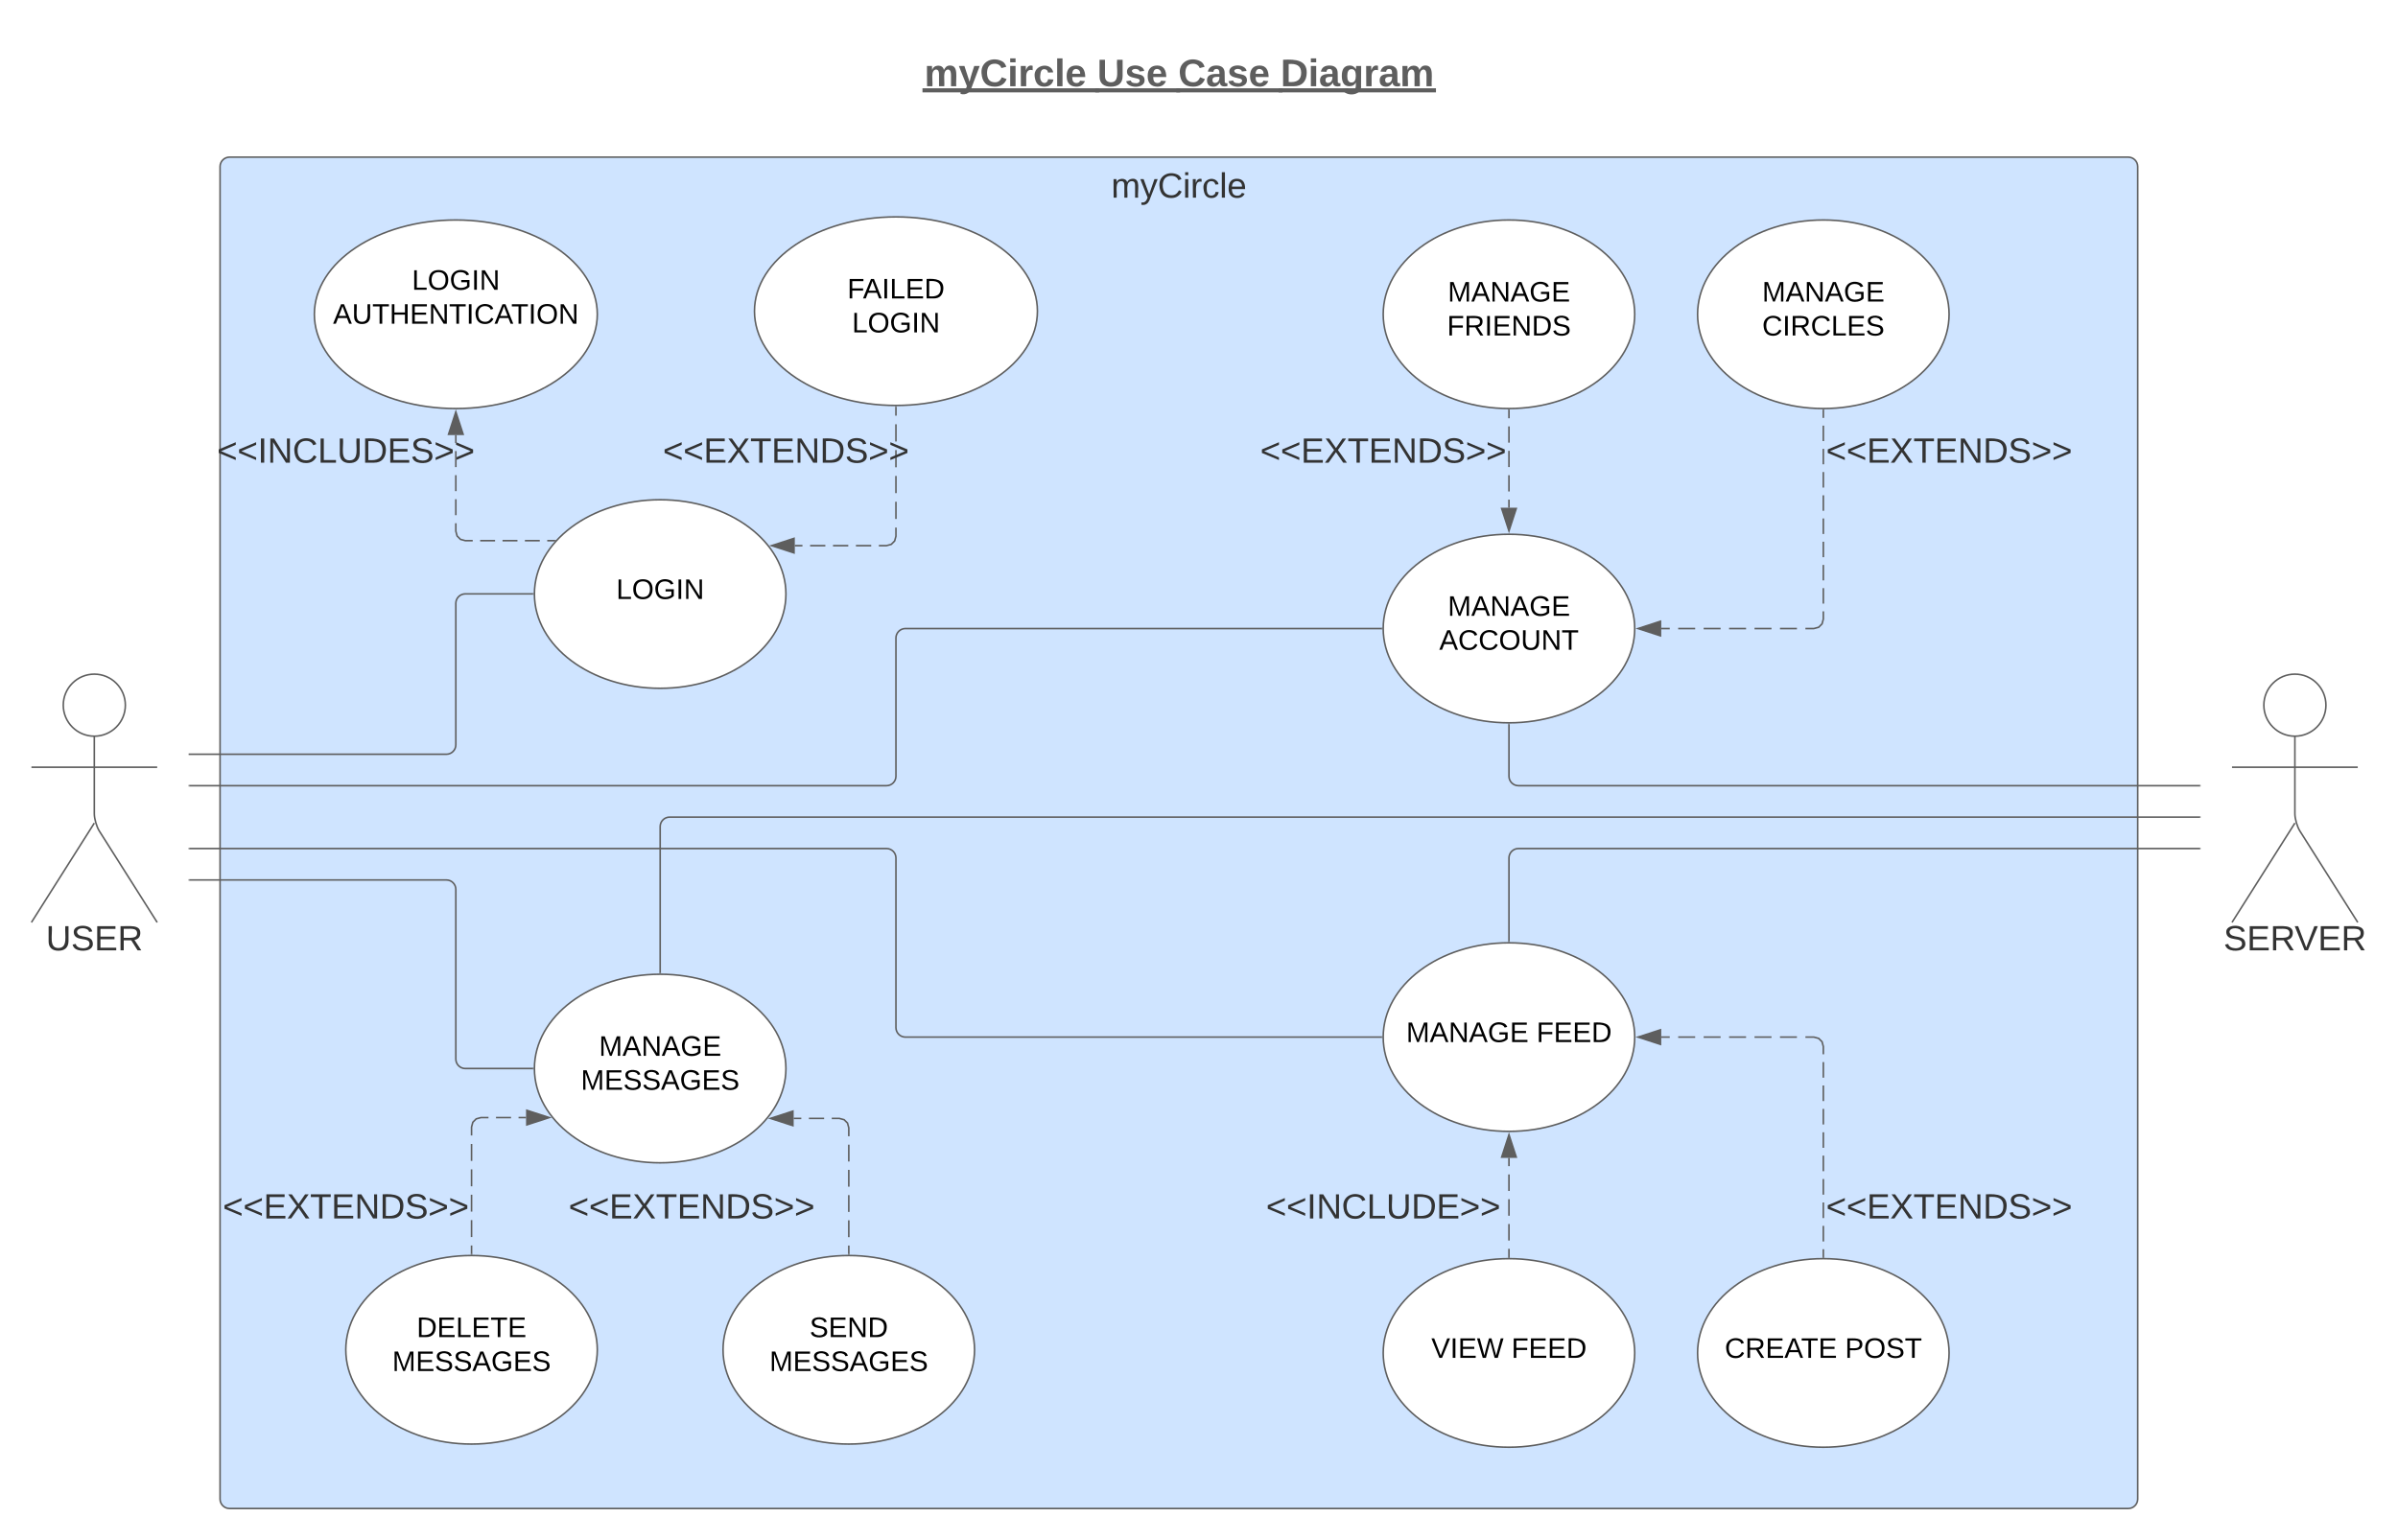 <svg xmlns="http://www.w3.org/2000/svg" xmlns:xlink="http://www.w3.org/1999/xlink" xmlns:lucid="lucid" width="1525.6" height="980"><g transform="translate(-220 -160)" lucid:page-tab-id="0_0"><path d="M0 0h1870.87v1322.83H0z" fill="#fff"/><path d="M360 266c0-3.3 2.7-6 6-6h1208c3.3 0 6 2.7 6 6v848c0 3.3-2.7 6-6 6H366c-3.3 0-6-2.7-6-6z" stroke="#5e5e5e" fill="#cfe4ff"/><use xlink:href="#a" transform="matrix(1,0,0,1,368,268) translate(558.944 17.778)"/><path d="M1340 420h240v60h-240z" fill="none"/><use xlink:href="#b" transform="matrix(1,0,0,1,1340,420) translate(41.698 34.444)"/><path d="M794.7 180h350.6v60H794.7z" fill="none"/><use xlink:href="#c" transform="matrix(1,0,0,1,794.707,180) translate(13.386 34.889)"/><use xlink:href="#d" transform="matrix(1,0,0,1,794.707,180) translate(123.318 34.889)"/><use xlink:href="#e" transform="matrix(1,0,0,1,794.707,180) translate(174.855 34.889)"/><use xlink:href="#f" transform="matrix(1,0,0,1,794.707,180) translate(239.972 34.889)"/><path d="M320 420h240v60H320z" fill="none"/><use xlink:href="#g" transform="matrix(1,0,0,1,320,420) translate(38.025 34.444)"/><path d="M299.75 608.76c0 10.9-8.84 19.75-19.75 19.75-10.9 0-19.75-8.83-19.75-19.74 0-10.9 8.84-19.75 19.75-19.75 10.9 0 19.75 8.86 19.75 19.76z" stroke="#5e5e5e" fill="#fff"/><path d="M280 628.5v49.3c0 3.33 1.44 8.28 3.2 11.08L320 747m-40-63.2L240 747m0-98.74h80" stroke="#5e5e5e" fill="none"/><path d="M240 595c0-3.3 2.7-6 6-6h68c3.3 0 6 2.7 6 6v168c0 3.33-2.7 6-6 6h-68c-3.3 0-6-2.67-6-6z" fill="none"/><use xlink:href="#h" transform="matrix(1,0,0,1,160,747.013) translate(89.198 17.778)"/><path d="M1699.75 608.76c0 10.9-8.84 19.75-19.75 19.75-10.9 0-19.75-8.83-19.75-19.74 0-10.9 8.84-19.75 19.75-19.75 10.9 0 19.75 8.86 19.75 19.76z" stroke="#5e5e5e" fill="#fff"/><path d="M1680 628.5v49.3c0 3.33 1.44 8.28 3.2 11.08L1720 747m-40-63.2l-40 63.2m0-98.74h80" stroke="#5e5e5e" fill="none"/><path d="M1640 595c0-3.3 2.7-6 6-6h68c3.3 0 6 2.7 6 6v168c0 3.33-2.7 6-6 6h-68c-3.3 0-6-2.67-6-6z" fill="none"/><use xlink:href="#i" transform="matrix(1,0,0,1,1560,747.013) translate(74.599 17.778)"/><path d="M720 538.03c0 33.13-35.82 60-80 60s-80-26.87-80-60c0-33.14 35.82-60 80-60s80 26.86 80 60z" stroke="#5e5e5e" fill="#fff"/><use xlink:href="#j" transform="matrix(1,0,0,1,560,478.026) translate(52.03 63.15)"/><path d="M600 360c0 33.14-40.3 60-90 60s-90-26.86-90-60 40.3-60 90-60 90 26.86 90 60z" stroke="#5e5e5e" fill="#fff"/><use xlink:href="#k" transform="matrix(1,0,0,1,420,300) translate(62.03 44.4)"/><use xlink:href="#l" transform="matrix(1,0,0,1,420,300) translate(11.88 66)"/><path d="M1260 560c0 33.14-35.82 60-80 60s-80-26.86-80-60 35.82-60 80-60 80 26.86 80 60z" stroke="#5e5e5e" fill="#fff"/><use xlink:href="#m" transform="matrix(1,0,0,1,1100,500) translate(41.055 51.9)"/><use xlink:href="#n" transform="matrix(1,0,0,1,1100,500) translate(35.63 73.5)"/><path d="M1460 360c0 33.14-35.82 60-80 60s-80-26.86-80-60 35.82-60 80-60 80 26.86 80 60z" stroke="#5e5e5e" fill="#fff"/><use xlink:href="#m" transform="matrix(1,0,0,1,1300,300) translate(41.055 51.9)"/><use xlink:href="#o" transform="matrix(1,0,0,1,1300,300) translate(41.08 73.5)"/><path d="M1260 360c0 33.14-35.82 60-80 60s-80-26.86-80-60 35.82-60 80-60 80 26.86 80 60z" stroke="#5e5e5e" fill="#fff"/><use xlink:href="#m" transform="matrix(1,0,0,1,1100,300) translate(41.055 51.9)"/><use xlink:href="#p" transform="matrix(1,0,0,1,1100,300) translate(40.605 73.5)"/><path d="M1260 820c0 33.14-35.82 60-80 60s-80-26.86-80-60 35.82-60 80-60 80 26.86 80 60z" stroke="#5e5e5e" fill="#fff"/><use xlink:href="#q" transform="matrix(1,0,0,1,1100,760) translate(14.605 63.15)"/><use xlink:href="#r" transform="matrix(1,0,0,1,1100,760) translate(97.505 63.15)"/><path d="M1460 1021c0 33.12-35.82 60-80 60s-80-26.88-80-60c0-33.15 35.82-60 80-60s80 26.85 80 60z" stroke="#5e5e5e" fill="#fff"/><use xlink:href="#s" transform="matrix(1,0,0,1,1300,960.987) translate(17.28 63.15)"/><use xlink:href="#t" transform="matrix(1,0,0,1,1300,960.987) translate(93.78 63.15)"/><path d="M1260 1021c0 33.12-35.82 60-80 60s-80-26.88-80-60c0-33.15 35.82-60 80-60s80 26.85 80 60z" stroke="#5e5e5e" fill="#fff"/><use xlink:href="#u" transform="matrix(1,0,0,1,1100,960.987) translate(30.58 63.15)"/><use xlink:href="#r" transform="matrix(1,0,0,1,1100,960.987) translate(81.53 63.15)"/><path d="M1380 960V955m0-4.96v-9.92m0-4.97v-9.92m0-4.96v-9.94m0-4.96v-9.93m0-4.96v-9.9m0-4.98v-9.92m0-4.96v-9.93m0-4.95v-9.93m0-4.96V826l-.82-3.03-2.15-2.15-3.03-.82h-5.4m-5.4 0h-10.78m-5.4 0h-10.8m-5.38 0h-10.8m-5.4 0h-10.78m-5.4 0h-10.8m-5.38 0h-5.4" stroke="#5e5e5e" fill="none"/><path d="M1380.5 960.5h-1v-.53h1z" stroke="#5e5e5e" stroke-width=".05" fill="#5e5e5e"/><path d="M1262.12 820l14.26-4.64v9.28z" stroke="#5e5e5e" fill="#5e5e5e"/><path d="M1180 960v-5.27m0-5.26v-10.52m0-5.26v-10.52m0-5.26V907.4m0-5.26v-5.26" stroke="#5e5e5e" fill="none"/><path d="M1180.5 960.5h-1v-.53h1z" stroke="#5e5e5e" stroke-width=".05" fill="#5e5e5e"/><path d="M1180 882.12l4.64 14.26h-9.28z" stroke="#5e5e5e" fill="#5e5e5e"/><path d="M1380 421v4.93m0 4.92v9.85m0 4.93v9.85m0 4.93v9.86m0 4.93v9.84m0 4.92v9.85m0 4.94v9.85m0 4.92v9.85m0 4.93v9.85m0 4.92V554l-.82 3.03-2.15 2.15-3.03.82h-5.4m-5.4 0h-10.78m-5.4 0h-10.8m-5.38 0h-10.8m-5.4 0h-10.78m-5.4 0h-10.8m-5.38 0h-5.4" stroke="#5e5e5e" fill="none"/><path d="M1380 420.5h.5v.5h-1v-.52z" stroke="#5e5e5e" stroke-width=".05" fill="#5e5e5e"/><path d="M1262.12 560l14.26-4.64v9.28z" stroke="#5e5e5e" fill="#5e5e5e"/><path d="M1180 421v5.18m0 5.17v10.36m0 5.18v10.35m0 5.18v10.36m0 5.18v5.18" stroke="#5e5e5e" fill="none"/><path d="M1180 420.5h.5v.5h-1v-.52z" stroke="#5e5e5e" stroke-width=".05" fill="#5e5e5e"/><path d="M1180 497.88l-4.64-14.26h9.28z" stroke="#5e5e5e" fill="#5e5e5e"/><path d="M720 840c0 33.14-35.82 60-80 60s-80-26.86-80-60 35.82-60 80-60 80 26.86 80 60z" stroke="#5e5e5e" fill="#fff"/><use xlink:href="#m" transform="matrix(1,0,0,1,560,780) translate(41.055 51.9)"/><use xlink:href="#v" transform="matrix(1,0,0,1,560,780) translate(29.53 73.5)"/><path d="M840 1019c0 33.15-35.82 60-80 60s-80-26.85-80-60c0-33.12 35.82-60 80-60s80 26.88 80 60z" stroke="#5e5e5e" fill="#fff"/><use xlink:href="#w" transform="matrix(1,0,0,1,680,959.013) translate(55.055 51.9)"/><use xlink:href="#v" transform="matrix(1,0,0,1,680,959.013) translate(29.53 73.5)"/><path d="M600 1019c0 33.15-35.82 60-80 60s-80-26.85-80-60c0-33.12 35.82-60 80-60s80 26.88 80 60z" stroke="#5e5e5e" fill="#fff"/><use xlink:href="#x" transform="matrix(1,0,0,1,440,959.013) translate(45.055 51.9)"/><use xlink:href="#v" transform="matrix(1,0,0,1,440,959.013) translate(29.53 73.5)"/><path d="M760 958v-5.34m0-5.35v-10.7m0-5.35v-10.7m0-5.35v-10.7m0-5.36v-10.7m0-5.35v-5.36l-.82-3.03-2.15-2.14-3.03-.82h-4.84m-4.85 0h-9.68m-4.84 0h-4.84" stroke="#5e5e5e" fill="none"/><path d="M760.5 958.53l-.5-.02-.5.02V958h1z" stroke="#5e5e5e" stroke-width=".05" fill="#5e5e5e"/><path d="M710.17 871.74l14.27-4.64v9.27z" stroke="#5e5e5e" fill="#5e5e5e"/><path d="M520 958v-5.37m0-5.4v-10.76m0-5.4v-10.76m0-5.38v-10.77m0-5.38V888m0-5.4v-5.38l.82-3.03 2.15-2.16 3.03-.82h4.78m4.78 0h9.56m4.78 0h4.77" stroke="#5e5e5e" fill="none"/><path d="M520.5 958.53l-.5-.02-.5.02V958h1z" stroke="#5e5e5e" stroke-width=".05" fill="#5e5e5e"/><path d="M569.44 871.22l-14.27 4.64v-9.27z" stroke="#5e5e5e" fill="#5e5e5e"/><path d="M572.9 504.07h-4.75m-4.74 0h-9.47m-4.74 0h-9.5m-4.74 0h-9.48m-4.74 0H516l-3.03-.82-2.15-2.15-.82-3.03v-5.1m0-5.1v-10.2m0-5.1v-10.2m0-5.1v-10.2m0-5.1v-5.1" stroke="#5e5e5e" fill="none"/><path d="M572.95 504.57h-.07v-1h.95z" stroke="#5e5e5e" stroke-width=".05" fill="#5e5e5e"/><path d="M510 422.12l4.64 14.26h-9.28z" stroke="#5e5e5e" fill="#5e5e5e"/><path d="M980 420h240v60H980z" fill="none"/><use xlink:href="#b" transform="matrix(1,0,0,1,980,420) translate(41.698 34.444)"/><path d="M320 901h240v60H320z" fill="none"/><use xlink:href="#b" transform="matrix(1,0,0,1,320,900.987) translate(41.698 34.444)"/><path d="M540 901h240v60H540z" fill="none"/><use xlink:href="#b" transform="matrix(1,0,0,1,540,900.987) translate(41.698 34.444)"/><path d="M1340 901h240v60h-240z" fill="none"/><use xlink:href="#b" transform="matrix(1,0,0,1,1340,900.987) translate(41.698 34.444)"/><path d="M980 901h240v60H980z" fill="none"/><use xlink:href="#y" transform="matrix(1,0,0,1,980,900.987) translate(45.432 34.444)"/><path d="M880 358.03c0 33.13-40.3 60-90 60s-90-26.87-90-60c0-33.14 40.3-60 90-60s90 26.86 90 60z" stroke="#5e5e5e" fill="#fff"/><use xlink:href="#z" transform="matrix(1,0,0,1,700,298.026) translate(59.055 51.9)"/><use xlink:href="#A" transform="matrix(1,0,0,1,700,298.026) translate(62.03 73.5)"/><path d="M725.66 507.24h4.86m4.87 0h9.7m4.87 0h9.72m4.85 0h9.73m4.86 0H784l3.03-.82 2.15-2.16.82-3.02v-5.48m0-5.5v-10.95m0-5.47v-10.96m0-5.48v-10.97m0-5.48V430m0-5.5v-5.47" stroke="#5e5e5e" fill="none"/><path d="M710.9 507.24l14.26-4.64v9.27z" stroke="#5e5e5e" fill="#5e5e5e"/><path d="M790 418.53h.5v.5h-1v-.52z" stroke="#5e5e5e" stroke-width=".05" fill="#5e5e5e"/><path d="M600 420h240v60H600z" fill="none"/><use xlink:href="#b" transform="matrix(1,0,0,1,600,420) translate(41.698 34.444)"/><path d="M340.5 640H504c3.3 0 6-2.7 6-6v-90.06c0-3.3 2.7-6 6-6h43M340.5 640h-.5" stroke="#5e5e5e" fill="none"/><path d="M559.5 538.02V538.44h-.5v-1h.52z" stroke="#5e5e5e" stroke-width=".05" fill="#5e5e5e"/><path d="M559 840h-43c-3.3 0-6-2.7-6-6V726c0-3.3-2.7-6-6-6H340.5" stroke="#5e5e5e" fill="none"/><path d="M559.5 840v.5h-.5v-1h.52z" stroke="#5e5e5e" stroke-width=".05" fill="#5e5e5e"/><path d="M340.5 720h-.5M1099 560H796c-3.3 0-6 2.7-6 6v88c0 3.3-2.7 6-6 6H340.5" stroke="#5e5e5e" fill="none"/><path d="M1099.5 560v.5h-.5v-1h.52z" stroke="#5e5e5e" stroke-width=".05" fill="#5e5e5e"/><path d="M340.5 660h-.5M1099 820H796c-3.3 0-6-2.7-6-6V706c0-3.3-2.7-6-6-6H340.5" stroke="#5e5e5e" fill="none"/><path d="M1099.5 820v.5h-.5v-1h.52z" stroke="#5e5e5e" stroke-width=".05" fill="#5e5e5e"/><path d="M340.5 700h-.5M1180 621v33c0 3.3 2.7 6 6 6h433.5" stroke="#5e5e5e" fill="none"/><path d="M1180 620.5h.5v.5h-1v-.52z" stroke="#5e5e5e" stroke-width=".05" fill="#5e5e5e"/><path d="M1619.5 660h.5M1180 759v-53c0-3.3 2.7-6 6-6h433.5" stroke="#5e5e5e" fill="none"/><path d="M1180.5 759.52l-.5-.02h-.5v-.5h1z" stroke="#5e5e5e" stroke-width=".05" fill="#5e5e5e"/><path d="M1619.5 700h.5M640 779v-93c0-3.3 2.7-6 6-6h973.5" stroke="#5e5e5e" fill="none"/><path d="M640.5 779.52l-.5-.02h-.5v-.5h1z" stroke="#5e5e5e" stroke-width=".05" fill="#5e5e5e"/><path d="M1619.5 680h.5" stroke="#5e5e5e" fill="none"/><defs><path fill="#333" d="M210-169c-67 3-38 105-44 169h-31v-121c0-29-5-50-35-48C34-165 62-65 56 0H25l-1-190h30c1 10-1 24 2 32 10-44 99-50 107 0 11-21 27-35 58-36 85-2 47 119 55 194h-31v-121c0-29-5-49-35-48" id="B"/><path fill="#333" d="M179-190L93 31C79 59 56 82 12 73V49c39 6 53-20 64-50L1-190h34L92-34l54-156h33" id="C"/><path fill="#333" d="M212-179c-10-28-35-45-73-45-59 0-87 40-87 99 0 60 29 101 89 101 43 0 62-24 78-52l27 14C228-24 195 4 139 4 59 4 22-46 18-125c-6-104 99-153 187-111 19 9 31 26 39 46" id="D"/><path fill="#333" d="M24-231v-30h32v30H24zM24 0v-190h32V0H24" id="E"/><path fill="#333" d="M114-163C36-179 61-72 57 0H25l-1-190h30c1 12-1 29 2 39 6-27 23-49 58-41v29" id="F"/><path fill="#333" d="M96-169c-40 0-48 33-48 73s9 75 48 75c24 0 41-14 43-38l32 2c-6 37-31 61-74 61-59 0-76-41-82-99-10-93 101-131 147-64 4 7 5 14 7 22l-32 3c-4-21-16-35-41-35" id="G"/><path fill="#333" d="M24 0v-261h32V0H24" id="H"/><path fill="#333" d="M100-194c63 0 86 42 84 106H49c0 40 14 67 53 68 26 1 43-12 49-29l28 8c-11 28-37 45-77 45C44 4 14-33 15-96c1-61 26-98 85-98zm52 81c6-60-76-77-97-28-3 7-6 17-6 28h103" id="I"/><g id="a"><use transform="matrix(0.062,0,0,0.062,0,0)" xlink:href="#B"/><use transform="matrix(0.062,0,0,0.062,18.457,0)" xlink:href="#C"/><use transform="matrix(0.062,0,0,0.062,29.568,0)" xlink:href="#D"/><use transform="matrix(0.062,0,0,0.062,45.556,0)" xlink:href="#E"/><use transform="matrix(0.062,0,0,0.062,50.432,0)" xlink:href="#F"/><use transform="matrix(0.062,0,0,0.062,57.778,0)" xlink:href="#G"/><use transform="matrix(0.062,0,0,0.062,68.889,0)" xlink:href="#H"/><use transform="matrix(0.062,0,0,0.062,73.765,0)" xlink:href="#I"/></g><path fill="#333" d="M18-100v-36l175-74v27L42-118l151 64v27" id="J"/><path fill="#333" d="M30 0v-248h187v28H63v79h144v27H63v87h162V0H30" id="K"/><path fill="#333" d="M195 0l-74-108L45 0H8l94-129-87-119h37l69 98 67-98h37l-84 118L233 0h-38" id="L"/><path fill="#333" d="M127-220V0H93v-220H8v-28h204v28h-85" id="M"/><path fill="#333" d="M190 0L58-211 59 0H30v-248h39L202-35l-2-213h31V0h-41" id="N"/><path fill="#333" d="M30-248c118-7 216 8 213 122C240-48 200 0 122 0H30v-248zM63-27c89 8 146-16 146-99s-60-101-146-95v194" id="O"/><path fill="#333" d="M185-189c-5-48-123-54-124 2 14 75 158 14 163 119 3 78-121 87-175 55-17-10-28-26-33-46l33-7c5 56 141 63 141-1 0-78-155-14-162-118-5-82 145-84 179-34 5 7 8 16 11 25" id="P"/><path fill="#333" d="M18-27v-27l151-64-151-65v-27l175 74v36" id="Q"/><g id="b"><use transform="matrix(0.062,0,0,0.062,0,0)" xlink:href="#J"/><use transform="matrix(0.062,0,0,0.062,12.963,0)" xlink:href="#J"/><use transform="matrix(0.062,0,0,0.062,25.926,0)" xlink:href="#K"/><use transform="matrix(0.062,0,0,0.062,40.741,0)" xlink:href="#L"/><use transform="matrix(0.062,0,0,0.062,55.556,0)" xlink:href="#M"/><use transform="matrix(0.062,0,0,0.062,69.074,0)" xlink:href="#K"/><use transform="matrix(0.062,0,0,0.062,83.889,0)" xlink:href="#N"/><use transform="matrix(0.062,0,0,0.062,99.877,0)" xlink:href="#O"/><use transform="matrix(0.062,0,0,0.062,115.864,0)" xlink:href="#P"/><use transform="matrix(0.062,0,0,0.062,130.679,0)" xlink:href="#Q"/><use transform="matrix(0.062,0,0,0.062,143.642,0)" xlink:href="#Q"/></g><path fill="#5e5e5e" d="M220-157c-53 9-28 100-34 157h-49v-107c1-27-5-49-29-50C55-147 81-57 75 0H25l-1-190h47c2 12-1 28 3 38 10-53 101-56 108 0 13-22 24-43 59-42 82 1 51 116 57 194h-49v-107c-1-25-5-48-29-50" id="R"/><path fill="#5e5e5e" d="M123 10C108 53 80 86 19 72V37c35 8 53-11 59-39L3-190h52l48 148c12-52 28-100 44-148h51" id="S"/><path fill="#5e5e5e" d="M67-125c0 53 21 87 73 88 37 1 54-22 65-47l45 17C233-25 199 4 140 4 58 4 20-42 15-125 8-235 124-281 211-232c18 10 29 29 36 50l-46 12c-8-25-30-41-62-41-52 0-71 34-72 86" id="T"/><path fill="#5e5e5e" d="M25-224v-37h50v37H25zM25 0v-190h50V0H25" id="U"/><path fill="#5e5e5e" d="M135-150c-39-12-60 13-60 57V0H25l-1-190h47c2 13-1 29 3 40 6-28 27-53 61-41v41" id="V"/><path fill="#5e5e5e" d="M190-63c-7 42-38 67-86 67-59 0-84-38-90-98-12-110 154-137 174-36l-49 2c-2-19-15-32-35-32-30 0-35 28-38 64-6 74 65 87 74 30" id="W"/><path fill="#5e5e5e" d="M25 0v-261h50V0H25" id="X"/><path fill="#5e5e5e" d="M185-48c-13 30-37 53-82 52C43 2 14-33 14-96s30-98 90-98c62 0 83 45 84 108H66c0 31 8 55 39 56 18 0 30-7 34-22zm-45-69c5-46-57-63-70-21-2 6-4 13-4 21h74" id="Y"/><g id="c"><use transform="matrix(0.068,0,0,0.068,0,0)" xlink:href="#R"/><use transform="matrix(0.068,0,0,0.068,21.728,0)" xlink:href="#S"/><use transform="matrix(0.068,0,0,0.068,35.309,0)" xlink:href="#T"/><use transform="matrix(0.068,0,0,0.068,52.895,0)" xlink:href="#U"/><use transform="matrix(0.068,0,0,0.068,59.685,0)" xlink:href="#V"/><use transform="matrix(0.068,0,0,0.068,69.191,0)" xlink:href="#W"/><use transform="matrix(0.068,0,0,0.068,82.772,0)" xlink:href="#X"/><use transform="matrix(0.068,0,0,0.068,89.562,0)" xlink:href="#Y"/><path fill="#5e5e5e" d="M-1.22 1.3h112.38V3.9H-1.22z"/></g><path fill="#5e5e5e" d="M238-95c0 69-44 99-111 99C63 4 22-25 22-93v-155h51v151c-1 38 19 59 55 60 90 1 49-130 58-211h52v153" id="Z"/><path fill="#5e5e5e" d="M137-138c1-29-70-34-71-4 15 46 118 7 119 86 1 83-164 76-172 9l43-7c4 19 20 25 44 25 33 8 57-30 24-41C81-84 22-81 20-136c-2-80 154-74 161-7" id="aa"/><g id="d"><use transform="matrix(0.068,0,0,0.068,0,0)" xlink:href="#Z"/><use transform="matrix(0.068,0,0,0.068,17.586,0)" xlink:href="#aa"/><use transform="matrix(0.068,0,0,0.068,31.167,0)" xlink:href="#Y"/><path fill="#5e5e5e" d="M-1.22 1.3h53.98V3.9H-1.22z"/></g><path fill="#5e5e5e" d="M133-34C117-15 103 5 69 4 32 3 11-16 11-54c-1-60 55-63 116-61 1-26-3-47-28-47-18 1-26 9-28 27l-52-2c7-38 36-58 82-57s74 22 75 68l1 82c-1 14 12 18 25 15v27c-30 8-71 5-69-32zm-48 3c29 0 43-24 42-57-32 0-66-3-65 30 0 17 8 27 23 27" id="ab"/><g id="e"><use transform="matrix(0.068,0,0,0.068,0,0)" xlink:href="#T"/><use transform="matrix(0.068,0,0,0.068,17.586,0)" xlink:href="#ab"/><use transform="matrix(0.068,0,0,0.068,31.167,0)" xlink:href="#aa"/><use transform="matrix(0.068,0,0,0.068,44.747,0)" xlink:href="#Y"/><path fill="#5e5e5e" d="M-1.22 1.3h67.56V3.9H-1.22z"/></g><path fill="#5e5e5e" d="M24-248c120-7 223 5 221 122C244-46 201 0 124 0H24v-248zM76-40c74 7 117-18 117-86 0-67-45-88-117-82v168" id="ac"/><path fill="#5e5e5e" d="M195-6C206 82 75 100 31 46c-4-6-6-13-8-21l49-6c3 16 16 24 34 25 40 0 42-37 40-79-11 22-30 35-61 35-53 0-70-43-70-97 0-56 18-96 73-97 30 0 46 14 59 34l2-30h47zm-90-29c32 0 41-27 41-63 0-35-9-62-40-62-32 0-39 29-40 63 0 36 9 62 39 62" id="ad"/><g id="f"><use transform="matrix(0.068,0,0,0.068,0,0)" xlink:href="#ac"/><use transform="matrix(0.068,0,0,0.068,17.586,0)" xlink:href="#U"/><use transform="matrix(0.068,0,0,0.068,24.377,0)" xlink:href="#ab"/><use transform="matrix(0.068,0,0,0.068,37.957,0)" xlink:href="#ad"/><use transform="matrix(0.068,0,0,0.068,52.827,0)" xlink:href="#V"/><use transform="matrix(0.068,0,0,0.068,62.333,0)" xlink:href="#ab"/><use transform="matrix(0.068,0,0,0.068,75.914,0)" xlink:href="#R"/><path fill="#5e5e5e" d="M-1.22 1.3h100.1V3.9H-1.23z"/></g><path fill="#333" d="M33 0v-248h34V0H33" id="ae"/><path fill="#333" d="M30 0v-248h33v221h125V0H30" id="af"/><path fill="#333" d="M232-93c-1 65-40 97-104 97C67 4 28-28 28-90v-158h33c8 89-33 224 67 224 102 0 64-133 71-224h33v155" id="ag"/><g id="g"><use transform="matrix(0.062,0,0,0.062,0,0)" xlink:href="#J"/><use transform="matrix(0.062,0,0,0.062,12.963,0)" xlink:href="#J"/><use transform="matrix(0.062,0,0,0.062,25.926,0)" xlink:href="#ae"/><use transform="matrix(0.062,0,0,0.062,32.099,0)" xlink:href="#N"/><use transform="matrix(0.062,0,0,0.062,48.086,0)" xlink:href="#D"/><use transform="matrix(0.062,0,0,0.062,64.074,0)" xlink:href="#af"/><use transform="matrix(0.062,0,0,0.062,76.42,0)" xlink:href="#ag"/><use transform="matrix(0.062,0,0,0.062,92.407,0)" xlink:href="#O"/><use transform="matrix(0.062,0,0,0.062,108.395,0)" xlink:href="#K"/><use transform="matrix(0.062,0,0,0.062,123.21,0)" xlink:href="#P"/><use transform="matrix(0.062,0,0,0.062,138.025,0)" xlink:href="#Q"/><use transform="matrix(0.062,0,0,0.062,150.988,0)" xlink:href="#Q"/></g><path fill="#333" d="M233-177c-1 41-23 64-60 70L243 0h-38l-65-103H63V0H30v-248c88 3 205-21 203 71zM63-129c60-2 137 13 137-47 0-61-80-42-137-45v92" id="ah"/><g id="h"><use transform="matrix(0.062,0,0,0.062,0,0)" xlink:href="#ag"/><use transform="matrix(0.062,0,0,0.062,15.988,0)" xlink:href="#P"/><use transform="matrix(0.062,0,0,0.062,30.802,0)" xlink:href="#K"/><use transform="matrix(0.062,0,0,0.062,45.617,0)" xlink:href="#ah"/></g><path fill="#333" d="M137 0h-34L2-248h35l83 218 83-218h36" id="ai"/><g id="i"><use transform="matrix(0.062,0,0,0.062,0,0)" xlink:href="#P"/><use transform="matrix(0.062,0,0,0.062,14.815,0)" xlink:href="#K"/><use transform="matrix(0.062,0,0,0.062,29.63,0)" xlink:href="#ah"/><use transform="matrix(0.062,0,0,0.062,45.185,0)" xlink:href="#ai"/><use transform="matrix(0.062,0,0,0.062,60,0)" xlink:href="#K"/><use transform="matrix(0.062,0,0,0.062,74.815,0)" xlink:href="#ah"/></g><path d="M30 0v-248h33v221h125V0H30" id="aj"/><path d="M140-251c81 0 123 46 123 126C263-46 219 4 140 4 59 4 17-45 17-125s42-126 123-126zm0 227c63 0 89-41 89-101s-29-99-89-99c-61 0-89 39-89 99S79-25 140-24" id="ak"/><path d="M143 4C61 4 22-44 18-125c-5-107 100-154 193-111 17 8 29 25 37 43l-32 9c-13-25-37-40-76-40-61 0-88 39-88 99 0 61 29 100 91 101 35 0 62-11 79-27v-45h-74v-28h105v86C228-13 192 4 143 4" id="al"/><path d="M33 0v-248h34V0H33" id="am"/><path d="M190 0L58-211 59 0H30v-248h39L202-35l-2-213h31V0h-41" id="an"/><g id="j"><use transform="matrix(0.05,0,0,0.05,0,0)" xlink:href="#aj"/><use transform="matrix(0.05,0,0,0.05,10,0)" xlink:href="#ak"/><use transform="matrix(0.05,0,0,0.05,24,0)" xlink:href="#al"/><use transform="matrix(0.05,0,0,0.05,38,0)" xlink:href="#am"/><use transform="matrix(0.05,0,0,0.05,43,0)" xlink:href="#an"/></g><g id="k"><use transform="matrix(0.05,0,0,0.05,0,0)" xlink:href="#aj"/><use transform="matrix(0.05,0,0,0.05,10,0)" xlink:href="#ak"/><use transform="matrix(0.05,0,0,0.05,24,0)" xlink:href="#al"/><use transform="matrix(0.05,0,0,0.05,38,0)" xlink:href="#am"/><use transform="matrix(0.05,0,0,0.05,43,0)" xlink:href="#an"/></g><path d="M205 0l-28-72H64L36 0H1l101-248h38L239 0h-34zm-38-99l-47-123c-12 45-31 82-46 123h93" id="ao"/><path d="M232-93c-1 65-40 97-104 97C67 4 28-28 28-90v-158h33c8 89-33 224 67 224 102 0 64-133 71-224h33v155" id="ap"/><path d="M127-220V0H93v-220H8v-28h204v28h-85" id="aq"/><path d="M197 0v-115H63V0H30v-248h33v105h134v-105h34V0h-34" id="ar"/><path d="M30 0v-248h187v28H63v79h144v27H63v87h162V0H30" id="as"/><path d="M212-179c-10-28-35-45-73-45-59 0-87 40-87 99 0 60 29 101 89 101 43 0 62-24 78-52l27 14C228-24 195 4 139 4 59 4 22-46 18-125c-6-104 99-153 187-111 19 9 31 26 39 46" id="at"/><g id="l"><use transform="matrix(0.05,0,0,0.05,0,0)" xlink:href="#ao"/><use transform="matrix(0.05,0,0,0.05,12,0)" xlink:href="#ap"/><use transform="matrix(0.05,0,0,0.05,24.95,0)" xlink:href="#aq"/><use transform="matrix(0.05,0,0,0.05,35.9,0)" xlink:href="#ar"/><use transform="matrix(0.05,0,0,0.05,48.85,0)" xlink:href="#as"/><use transform="matrix(0.05,0,0,0.05,60.85,0)" xlink:href="#an"/><use transform="matrix(0.05,0,0,0.05,73.8,0)" xlink:href="#aq"/><use transform="matrix(0.05,0,0,0.05,84.75,0)" xlink:href="#am"/><use transform="matrix(0.05,0,0,0.05,89.75,0)" xlink:href="#at"/><use transform="matrix(0.05,0,0,0.05,102.7,0)" xlink:href="#ao"/><use transform="matrix(0.05,0,0,0.05,113.35,0)" xlink:href="#aq"/><use transform="matrix(0.05,0,0,0.05,124.3,0)" xlink:href="#am"/><use transform="matrix(0.05,0,0,0.05,129.3,0)" xlink:href="#ak"/><use transform="matrix(0.05,0,0,0.05,143.3,0)" xlink:href="#an"/></g><path d="M240 0l2-218c-23 76-54 145-80 218h-23L58-218 59 0H30v-248h44l77 211c21-75 51-140 76-211h43V0h-30" id="au"/><g id="m"><use transform="matrix(0.05,0,0,0.05,0,0)" xlink:href="#au"/><use transform="matrix(0.05,0,0,0.05,14.95,0)" xlink:href="#ao"/><use transform="matrix(0.05,0,0,0.05,26.95,0)" xlink:href="#an"/><use transform="matrix(0.05,0,0,0.05,39.9,0)" xlink:href="#ao"/><use transform="matrix(0.05,0,0,0.05,51.9,0)" xlink:href="#al"/><use transform="matrix(0.05,0,0,0.05,65.9,0)" xlink:href="#as"/></g><g id="n"><use transform="matrix(0.05,0,0,0.05,0,0)" xlink:href="#ao"/><use transform="matrix(0.05,0,0,0.05,12,0)" xlink:href="#at"/><use transform="matrix(0.05,0,0,0.05,24.95,0)" xlink:href="#at"/><use transform="matrix(0.05,0,0,0.05,37.9,0)" xlink:href="#ak"/><use transform="matrix(0.05,0,0,0.05,51.9,0)" xlink:href="#ap"/><use transform="matrix(0.05,0,0,0.05,64.85,0)" xlink:href="#an"/><use transform="matrix(0.05,0,0,0.05,77.8,0)" xlink:href="#aq"/></g><path d="M233-177c-1 41-23 64-60 70L243 0h-38l-65-103H63V0H30v-248c88 3 205-21 203 71zM63-129c60-2 137 13 137-47 0-61-80-42-137-45v92" id="av"/><path d="M185-189c-5-48-123-54-124 2 14 75 158 14 163 119 3 78-121 87-175 55-17-10-28-26-33-46l33-7c5 56 141 63 141-1 0-78-155-14-162-118-5-82 145-84 179-34 5 7 8 16 11 25" id="aw"/><g id="o"><use transform="matrix(0.05,0,0,0.05,0,0)" xlink:href="#at"/><use transform="matrix(0.05,0,0,0.05,12.95,0)" xlink:href="#am"/><use transform="matrix(0.05,0,0,0.05,17.95,0)" xlink:href="#av"/><use transform="matrix(0.05,0,0,0.05,30.9,0)" xlink:href="#at"/><use transform="matrix(0.05,0,0,0.05,43.85,0)" xlink:href="#aj"/><use transform="matrix(0.05,0,0,0.05,53.85,0)" xlink:href="#as"/><use transform="matrix(0.05,0,0,0.05,65.85,0)" xlink:href="#aw"/></g><path d="M63-220v92h138v28H63V0H30v-248h175v28H63" id="ax"/><path d="M30-248c118-7 216 8 213 122C240-48 200 0 122 0H30v-248zM63-27c89 8 146-16 146-99s-60-101-146-95v194" id="ay"/><g id="p"><use transform="matrix(0.05,0,0,0.05,0,0)" xlink:href="#ax"/><use transform="matrix(0.05,0,0,0.05,10.95,0)" xlink:href="#av"/><use transform="matrix(0.05,0,0,0.05,23.9,0)" xlink:href="#am"/><use transform="matrix(0.05,0,0,0.05,28.9,0)" xlink:href="#as"/><use transform="matrix(0.05,0,0,0.05,40.9,0)" xlink:href="#an"/><use transform="matrix(0.05,0,0,0.05,53.85,0)" xlink:href="#ay"/><use transform="matrix(0.05,0,0,0.05,66.8,0)" xlink:href="#aw"/></g><g id="q"><use transform="matrix(0.05,0,0,0.05,0,0)" xlink:href="#au"/><use transform="matrix(0.05,0,0,0.05,14.95,0)" xlink:href="#ao"/><use transform="matrix(0.05,0,0,0.05,26.95,0)" xlink:href="#an"/><use transform="matrix(0.05,0,0,0.05,39.9,0)" xlink:href="#ao"/><use transform="matrix(0.05,0,0,0.05,51.9,0)" xlink:href="#al"/><use transform="matrix(0.05,0,0,0.05,65.9,0)" xlink:href="#as"/></g><g id="r"><use transform="matrix(0.05,0,0,0.05,0,0)" xlink:href="#ax"/><use transform="matrix(0.05,0,0,0.05,10.95,0)" xlink:href="#as"/><use transform="matrix(0.05,0,0,0.05,22.95,0)" xlink:href="#as"/><use transform="matrix(0.05,0,0,0.05,34.95,0)" xlink:href="#ay"/></g><g id="s"><use transform="matrix(0.05,0,0,0.05,0,0)" xlink:href="#at"/><use transform="matrix(0.05,0,0,0.05,12.95,0)" xlink:href="#av"/><use transform="matrix(0.05,0,0,0.05,25.9,0)" xlink:href="#as"/><use transform="matrix(0.05,0,0,0.05,37.9,0)" xlink:href="#ao"/><use transform="matrix(0.05,0,0,0.05,48.55,0)" xlink:href="#aq"/><use transform="matrix(0.05,0,0,0.05,59.5,0)" xlink:href="#as"/></g><path d="M30-248c87 1 191-15 191 75 0 78-77 80-158 76V0H30v-248zm33 125c57 0 124 11 124-50 0-59-68-47-124-48v98" id="az"/><g id="t"><use transform="matrix(0.05,0,0,0.05,0,0)" xlink:href="#az"/><use transform="matrix(0.05,0,0,0.05,12,0)" xlink:href="#ak"/><use transform="matrix(0.05,0,0,0.05,26,0)" xlink:href="#aw"/><use transform="matrix(0.05,0,0,0.05,38,0)" xlink:href="#aq"/></g><path d="M137 0h-34L2-248h35l83 218 83-218h36" id="aA"/><path d="M266 0h-40l-56-210L115 0H75L2-248h35L96-30l15-64 43-154h32l59 218 59-218h35" id="aB"/><g id="u"><use transform="matrix(0.05,0,0,0.05,0,0)" xlink:href="#aA"/><use transform="matrix(0.05,0,0,0.05,12,0)" xlink:href="#am"/><use transform="matrix(0.05,0,0,0.05,17,0)" xlink:href="#as"/><use transform="matrix(0.05,0,0,0.05,29,0)" xlink:href="#aB"/></g><g id="v"><use transform="matrix(0.05,0,0,0.05,0,0)" xlink:href="#au"/><use transform="matrix(0.05,0,0,0.05,14.95,0)" xlink:href="#as"/><use transform="matrix(0.05,0,0,0.05,26.95,0)" xlink:href="#aw"/><use transform="matrix(0.05,0,0,0.05,38.95,0)" xlink:href="#aw"/><use transform="matrix(0.05,0,0,0.05,50.95,0)" xlink:href="#ao"/><use transform="matrix(0.05,0,0,0.05,62.95,0)" xlink:href="#al"/><use transform="matrix(0.05,0,0,0.05,76.95,0)" xlink:href="#as"/><use transform="matrix(0.05,0,0,0.05,88.95,0)" xlink:href="#aw"/></g><g id="w"><use transform="matrix(0.05,0,0,0.05,0,0)" xlink:href="#aw"/><use transform="matrix(0.05,0,0,0.05,12,0)" xlink:href="#as"/><use transform="matrix(0.05,0,0,0.05,24,0)" xlink:href="#an"/><use transform="matrix(0.05,0,0,0.05,36.95,0)" xlink:href="#ay"/></g><g id="x"><use transform="matrix(0.05,0,0,0.05,0,0)" xlink:href="#ay"/><use transform="matrix(0.05,0,0,0.05,12.95,0)" xlink:href="#as"/><use transform="matrix(0.05,0,0,0.05,24.95,0)" xlink:href="#aj"/><use transform="matrix(0.05,0,0,0.05,34.95,0)" xlink:href="#as"/><use transform="matrix(0.05,0,0,0.05,46.95,0)" xlink:href="#aq"/><use transform="matrix(0.05,0,0,0.05,57.9,0)" xlink:href="#as"/></g><g id="y"><use transform="matrix(0.062,0,0,0.062,0,0)" xlink:href="#J"/><use transform="matrix(0.062,0,0,0.062,12.963,0)" xlink:href="#J"/><use transform="matrix(0.062,0,0,0.062,25.926,0)" xlink:href="#ae"/><use transform="matrix(0.062,0,0,0.062,32.099,0)" xlink:href="#N"/><use transform="matrix(0.062,0,0,0.062,48.086,0)" xlink:href="#D"/><use transform="matrix(0.062,0,0,0.062,64.074,0)" xlink:href="#af"/><use transform="matrix(0.062,0,0,0.062,76.42,0)" xlink:href="#ag"/><use transform="matrix(0.062,0,0,0.062,92.407,0)" xlink:href="#O"/><use transform="matrix(0.062,0,0,0.062,108.395,0)" xlink:href="#K"/><use transform="matrix(0.062,0,0,0.062,123.21,0)" xlink:href="#Q"/><use transform="matrix(0.062,0,0,0.062,136.173,0)" xlink:href="#Q"/></g><g id="z"><use transform="matrix(0.05,0,0,0.05,0,0)" xlink:href="#ax"/><use transform="matrix(0.05,0,0,0.05,9.95,0)" xlink:href="#ao"/><use transform="matrix(0.05,0,0,0.05,21.95,0)" xlink:href="#am"/><use transform="matrix(0.05,0,0,0.05,26.95,0)" xlink:href="#aj"/><use transform="matrix(0.05,0,0,0.05,36.95,0)" xlink:href="#as"/><use transform="matrix(0.05,0,0,0.05,48.95,0)" xlink:href="#ay"/></g><g id="A"><use transform="matrix(0.05,0,0,0.05,0,0)" xlink:href="#aj"/><use transform="matrix(0.05,0,0,0.05,10,0)" xlink:href="#ak"/><use transform="matrix(0.05,0,0,0.05,24,0)" xlink:href="#al"/><use transform="matrix(0.05,0,0,0.05,38,0)" xlink:href="#am"/><use transform="matrix(0.05,0,0,0.05,43,0)" xlink:href="#an"/></g></defs></g></svg>